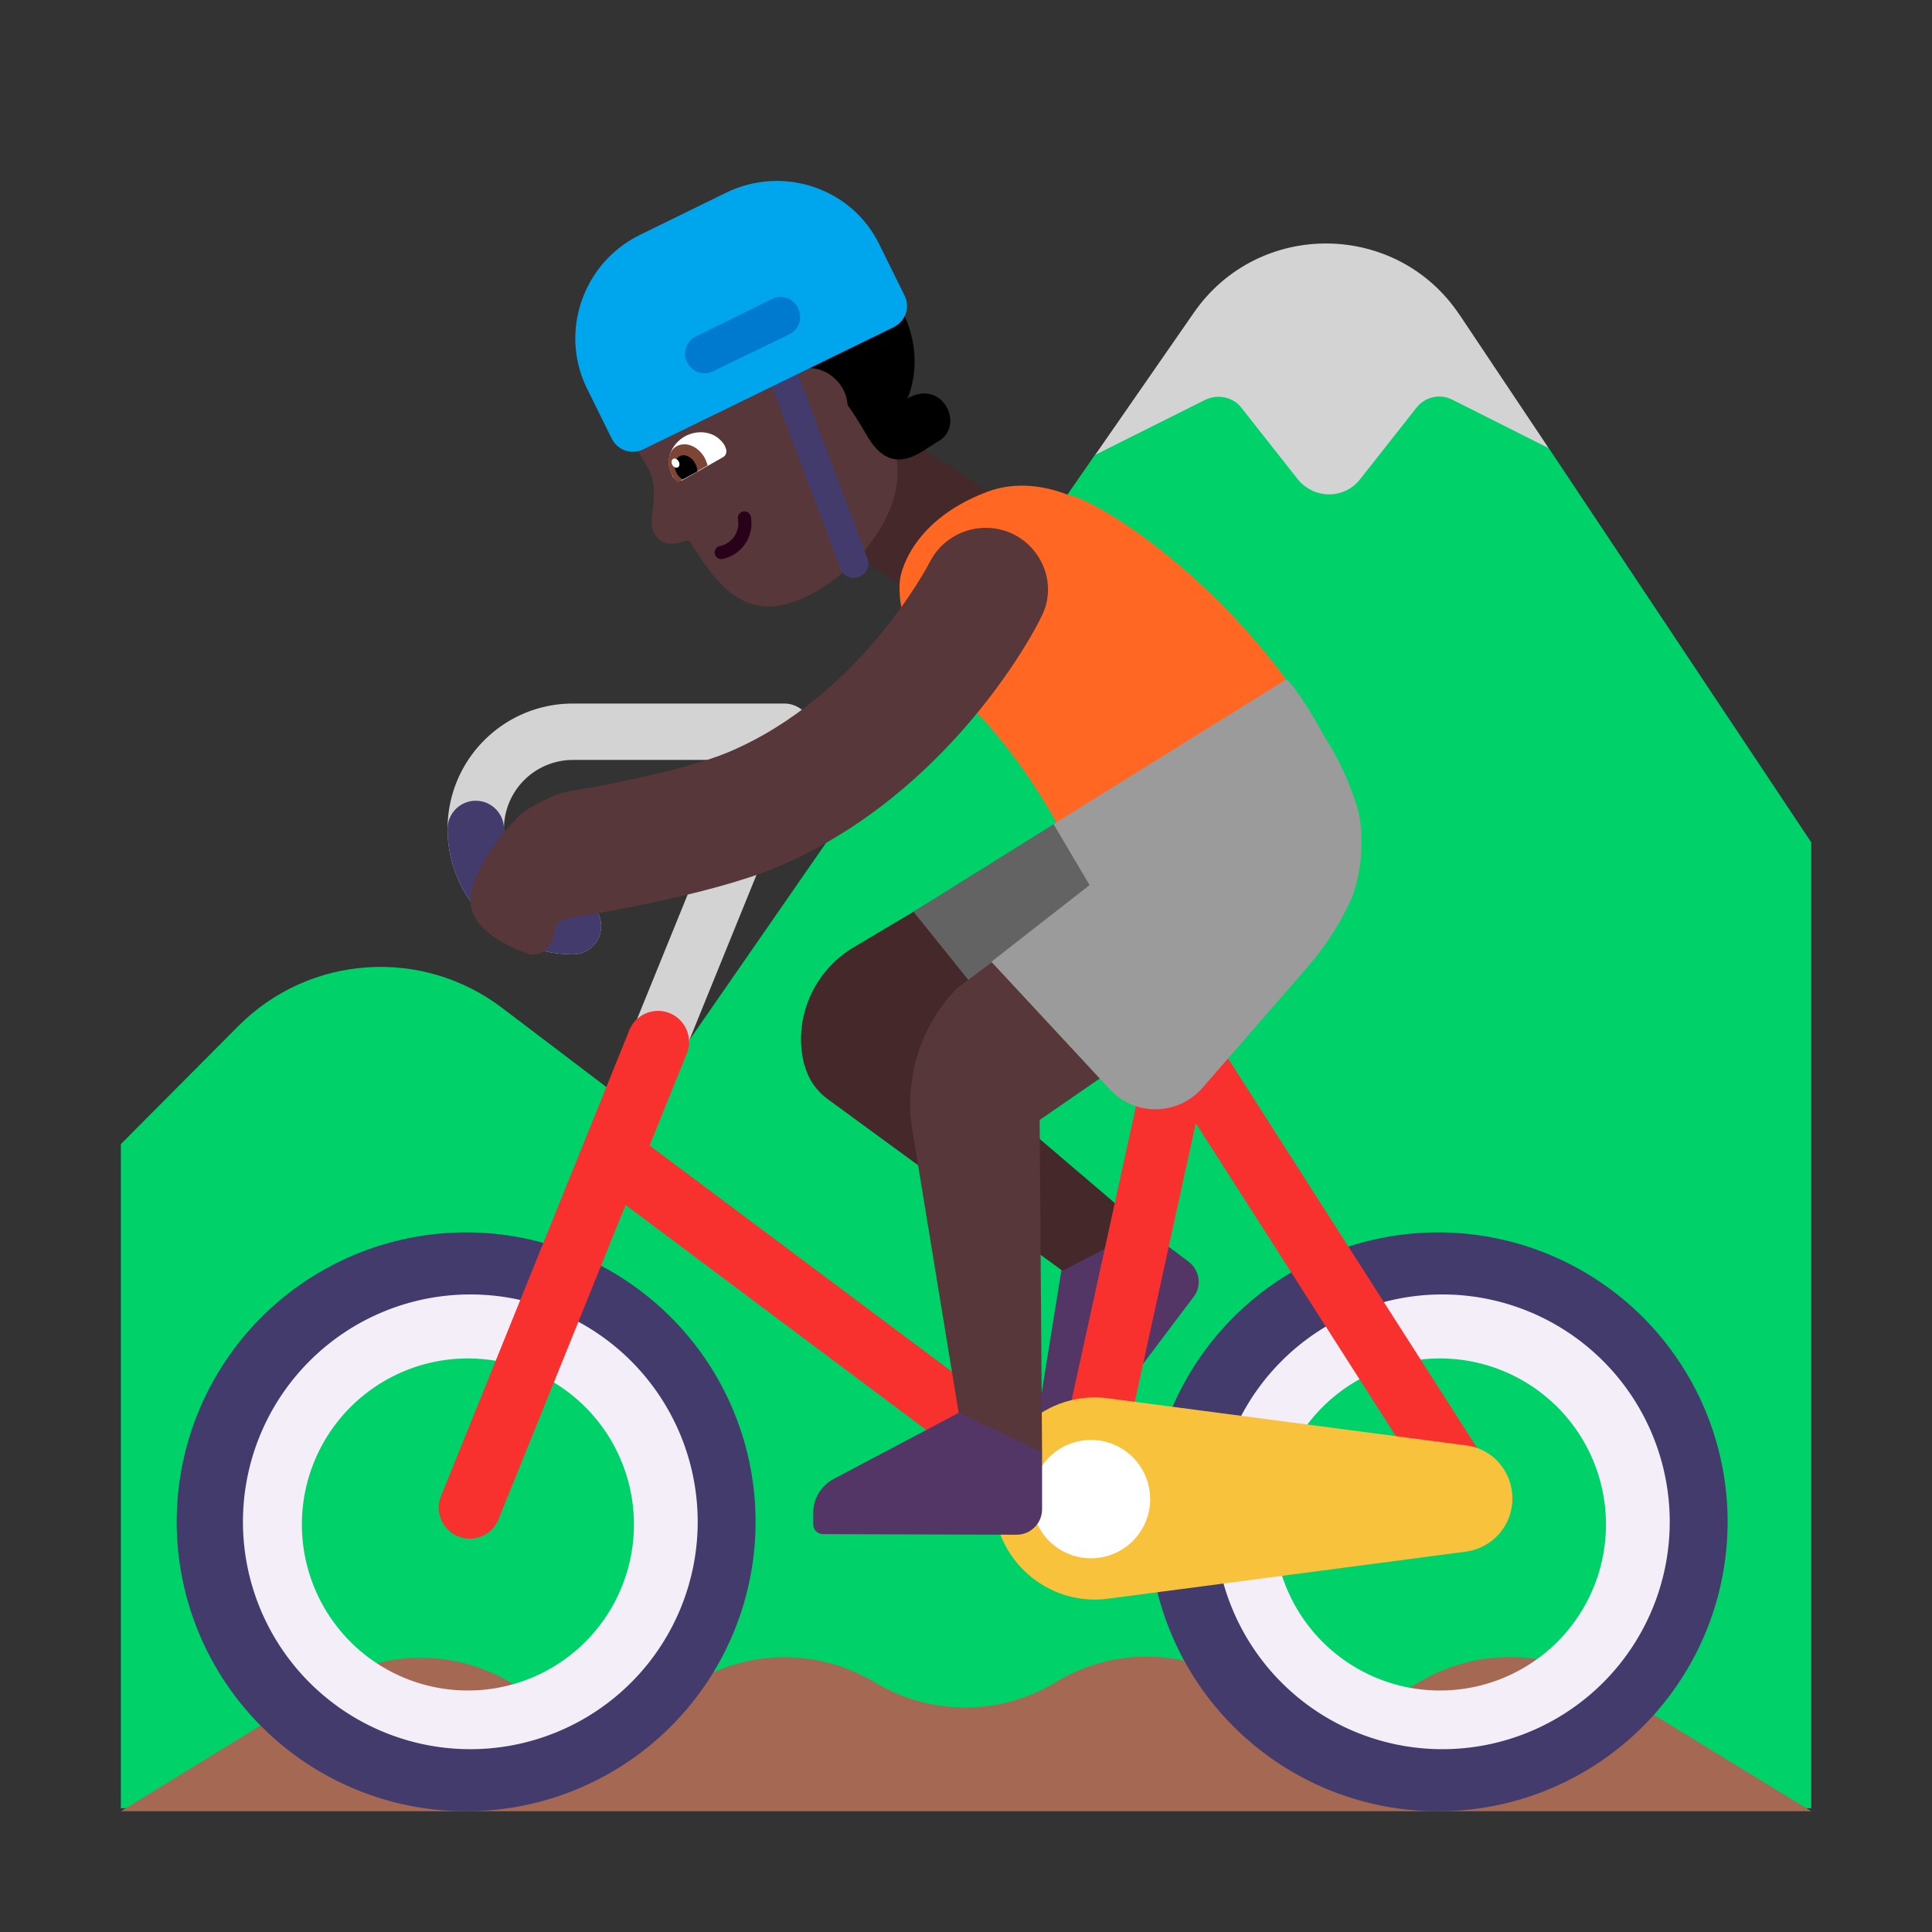 <svg xmlns="http://www.w3.org/2000/svg" width="32" height="32" fill="none" viewBox="0 0 32 32"><rect x="0" y="0" width="32" height="32" fill="#333333" stroke="none"/><path fill="#00D26A" d="m30 13.952-4.346-6.527c-2.919-2.38-6.28-.973-7.51.098L10.591 18.42l-2.28-1.73c-1.32-1-3.179-.88-4.359.3l-1.95 1.96v11H30V13.952Z"/><path fill="#D3D3D3" d="M24.18 5.223c-1.04-1.57-3.339-1.59-4.409-.04l-1.63 2.35 1.82-.91c.21-.1.46-.05.6.13l.93 1.18c.27.34.78.34 1.04 0l.93-1.18c.14-.18.39-.24.6-.13l1.59.8-1.47-2.2Z"/><path fill="#A56953" d="m23.51 27.86-.02.01c-.92.55-2.059.55-2.979 0l-.03-.02c-.92-.55-2.07-.55-2.99.01-.92.56-2.07.56-2.99.01l-.02-.01a2.891 2.891 0 0 0-2.989.01l-.01.01c-.92.56-2.07.56-2.99.01l-.03-.02c-.92-.55-2.07-.55-2.989 0L2.003 30H30l-3.51-2.15a2.92 2.92 0 0 0-2.98.01Z"/><path fill="#533566" d="m17.62 24.08-.14-.1a.659.659 0 0 1-.27-.64l.37-2.3 1.35-.71.76.57c.18.14.22.4.08.58l-1.93 2.56c-.05.08-.15.09-.22.04Z"/><path fill="#452829" d="m15.47 14.9-1.33.79c-.67.4-1.01 1.19-.82 1.94 0 .01 0 .01.01.02.06.23.2.43.4.57l3.87 2.83 1.35-.71-3.33-2.84 1.34-.77-1.49-1.83Z"/><path fill="#636363" d="m18.4 13.06-3.27 2.04 1.14 1.42c.12.27.62.47 1.05.29l3.19-1.84-2.11-1.91Z"/><path fill="#D3D3D3" d="M7.413 13.73c0-1.148.929-2.077 2.077-2.077h3.5a.467.467 0 0 1 .432.643l-2.41 5.93a.467.467 0 0 1-.865-.352l2.149-5.287H9.49a1.142 1.142 0 1 0 0 2.286.467.467 0 0 1 0 .934 2.076 2.076 0 0 1-2.077-2.077Z"/><path fill="#433B6B" d="M7.88 13.263c.258 0 .467.21.467.467 0 .632.51 1.143 1.143 1.143a.467.467 0 0 1 0 .934 2.076 2.076 0 0 1-2.077-2.077c0-.258.209-.467.467-.467Z"/><path fill="#F3EEF8" d="M12 25.25a4.25 4.25 0 1 1-8.5 0 4.25 4.25 0 0 1 8.5 0Zm-1.5 0a2.75 2.75 0 1 0-5.5 0 2.75 2.75 0 0 0 5.5 0Zm17.6 0a4.25 4.25 0 1 1-8.5 0 4.25 4.25 0 0 1 8.5 0Zm-1.5 0a2.75 2.75 0 1 0-5.5 0 2.75 2.75 0 0 0 5.5 0Z"/><path fill="#433B6B" d="M7.79 20.413a4.794 4.794 0 1 0 0 9.587 4.794 4.794 0 0 0 0-9.587Zm-3.766 4.793a3.766 3.766 0 1 1 7.532 0 3.766 3.766 0 0 1-7.532 0Zm19.866-4.793a4.794 4.794 0 1 0 0 9.587 4.794 4.794 0 0 0 0-9.587Zm-3.766 4.793a3.766 3.766 0 1 1 7.532 0 3.766 3.766 0 0 1-7.532 0Z"/><path fill="#F8312F" d="M11.366 17.472a.514.514 0 1 0-.952-.385l-3.1 7.67a.514.514 0 1 0 .952.385l2.096-5.184 7.22 5.403a.514.514 0 0 0 .81-.301l1.414-6.457 4.171 6.524a.514.514 0 0 0 .866-.554l-4.84-7.57a.514.514 0 0 0-.935.167l-1.51 6.89-6.798-5.087.606-1.5Z"/><path fill="#F9C23C" d="m24.28 23.94-5.93-.78c-1-.13-1.89.65-1.89 1.66 0 1.01.89 1.79 1.89 1.66l5.93-.78c.44-.06.77-.43.77-.88s-.33-.83-.77-.88Z"/><path fill="#fff" d="M18.07 25.81a.98.98 0 1 0 0-1.96.98.98 0 0 0 0 1.96Z"/><path fill="#452829" d="m14.74 7.08 1.71 1.12-1.13 1.76-1.73-1.15 1.15-1.73Z"/><path fill="#573739" d="m12.01 4.6-.92.52a1.62 1.62 0 0 0-.6 2.22l.23.39c.07.12.11.27.11.41-.01.44-.08.52 0 .68.13.26.39.19.51.14.04-.01.08 0 .1.03.53.86 1.04 1.4 2.09.8.64-.37 1.46-1.26 1.32-2.18l-.31-1.17-.3-1.24a1.644 1.644 0 0 0-2.23-.6Z"/><path fill="#fff" d="M11.31 7.95c-.06.03-.13 0-.17-.06v-.01c-.15-.26-.01-.53.2-.65.21-.12.52-.1.67.16v.01c.04.07.02.14-.03.17l-.67.38Z"/><path fill="#7D4533" d="M11.22 7.99a.313.313 0 0 1-.08-.11c-.11-.18-.08-.41.07-.49.15-.08.35 0 .46.19.02.04.04.09.05.13l-.5.28Z"/><path fill="#000" d="M11.31 7.94a.241.241 0 0 1-.1-.1c-.06-.11-.04-.23.04-.28.08-.05.2 0 .26.11.03.05.04.1.04.14l-.24.13Z"/><path fill="#fff" d="M11.228 7.74c.029-.016.034-.06.012-.099-.022-.038-.063-.056-.091-.04-.03.017-.035.061-.013.1.022.038.063.056.092.04Z"/><path fill="#290118" d="M12.31 8.473a.109.109 0 0 1 .127.086.602.602 0 0 1-.462.697.109.109 0 1 1-.05-.212.384.384 0 0 0 .298-.444.109.109 0 0 1 .086-.127Z"/><path fill="#000" d="M15.03 6.6s.47-.97-.46-1.97c-.2.09-.13.12-.35.13l-2.09.09c-.04.04-.08.09-.12.13-.51.46-1 .95-1.47 1.46.25-.02.56-.13.94-.35 1.2-.69 1.61.04 1.61.04s.42-.4 1.26 1.07c.43.76.92.26 1.19.11.45-.25.08-1.05-.51-.71Z"/><path fill="#573739" d="M13.12 6.15c.34-.15.72.01.87.35.14.34-.02.72-.35.87l-.52-1.22Z"/><path fill="#FF6723" d="M17.7 8.2c-.33-.13-.84-.25-1.36-.05-1.31.5-1.43 1.43-1.43 1.43s-.22 1.16 1.29 2.25c.01 0 .92.93 1.58 2.35.13.28.47.38.73.23l3.54-2C20.54 9.7 18.14 8.26 17.7 8.2Z"/><path fill="#573739" d="m21.9 12.15.24.78c.43 1.23.1 2.28-.99 2.91l-3.93 2.71.04 5.51-1.38-.65-.78-4.76c-.11-.83.16-1.68.75-2.28l.01-.01 3.05-2.26 2.99-1.95Z"/><path fill="#433B6B" d="M12.876 5.966a.24.24 0 0 1 .308.14l1.19 3.16a.24.24 0 0 1-.448.168l-1.19-3.16a.24.24 0 0 1 .14-.308Z"/><path fill="#00A6ED" d="m12.03 3.19-1.43.7c-.94.46-1.34 1.6-.88 2.54l.41.83c.1.2.33.28.53.18l4.14-2.02c.2-.1.28-.33.18-.53l-.41-.83c-.45-.94-1.59-1.33-2.54-.87Z"/><path fill="#007ACF" d="m12.79 4.95-1.26.62c-.16.07-.23.27-.15.43.08.16.27.23.43.15l1.26-.61a.32.32 0 0 0 .15-.43.317.317 0 0 0-.43-.16Z"/><path fill="#9B9B9B" d="m18.047 14.66-.597-1.01 3.86-2.4c.243.243.555.816.633.962.1.15.356.567.537 1.158.13.44.08 1.15-.13 1.59-.19.4-.44.77-.73 1.1l-1.67 1.92c-.4.5-1.15.53-1.58.05l-1.95-2.1 1.627-1.27Z"/><path fill="#533566" d="M13.47 25.25v-.17c-.01-.25.13-.48.35-.59l2.06-1.09 1.38.65V25c0 .23-.19.42-.42.42l-3.2-.01c-.1 0-.17-.07-.17-.16Z"/><path fill="#573739" d="M16.79 8.85c-.51-.25-1.13-.05-1.39.46-.01.02-1.15 2.23-3.34 3.15-.74.31-2.17.57-2.65.65-.21.03-.66.26-.81.4 0 0-.79.79-.81 1.39-.02.6.97.9.97.9s.34.11.43-.4c.04-.2.23-.19.51-.24 0 0 2.05-.33 3.15-.79 2.92-1.22 4.34-4.02 4.39-4.14.27-.5.06-1.12-.45-1.38Z"/></svg>